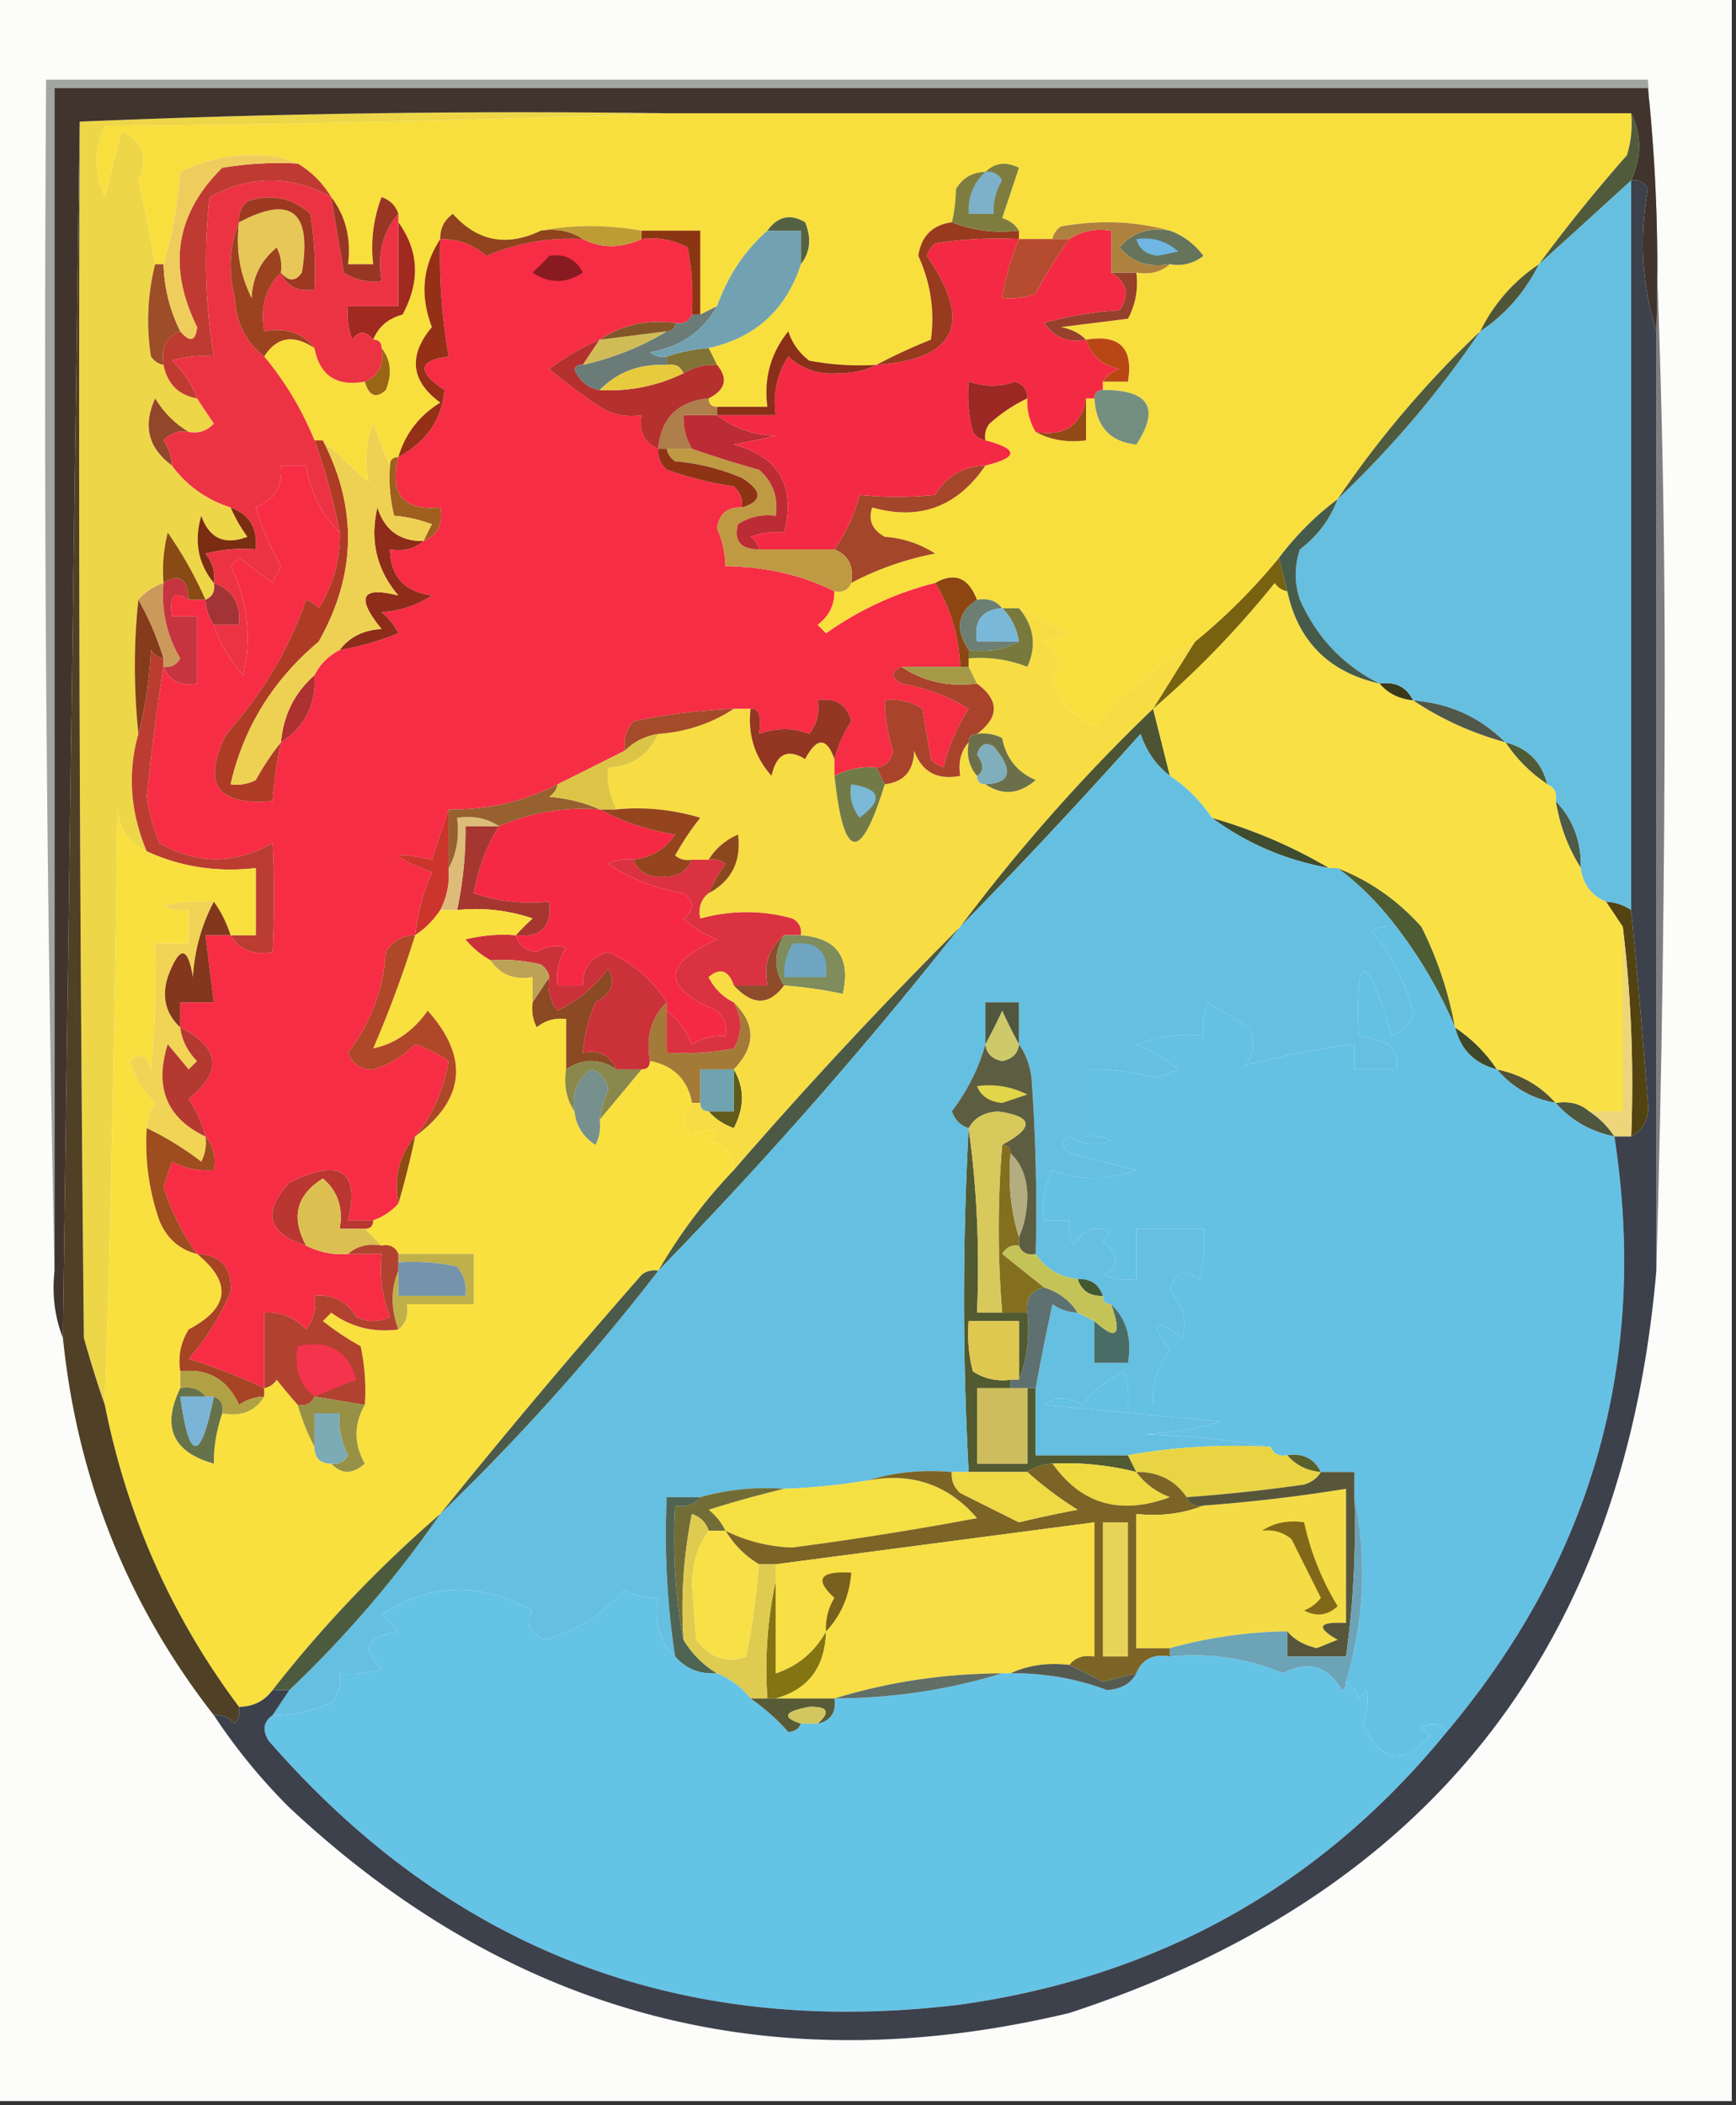 <svg xmlns="http://www.w3.org/2000/svg" width="207" height="251" style="shape-rendering:geometricPrecision;text-rendering:geometricPrecision;image-rendering:optimizeQuality;fill-rule:evenodd;clip-rule:evenodd"><rect width="100%" height="100%" fill="#333333" stroke="none"/><path style="opacity:1" fill="#fcfdfa" d="M-.5-.5h207v251H-.5V-.5z"/><path style="opacity:1" fill="#4e573e" d="M185.5 131.5c1.599-.268 2.932.066 4 1a10.165 10.165 0 0 1 3 3c-2.831-.579-5.164-1.912-7-4z"/><path style="opacity:1" fill="#605b1b" d="M87.5 127.5c1.297 2.193 1.297 4.527 0 7-1.239-.442-2.239-1.109-3-2h3v-5z"/><path style="opacity:1" fill="#525236" d="M178.5 127.5c2.831.579 5.164 1.912 7 4-2.826-.498-5.16-1.831-7-4z"/><path style="opacity:1" fill="#6ea3af" d="M87.5 127.5v5h-3c-.667 0-1-.333-1-1v-4h4z"/><path style="opacity:1" fill="#8b4924" d="M73.5 127.5c-2-1.333-4-1.333-6 0v-6c-1.322-.17-2.489.163-3.5 1a4.932 4.932 0 0 1-.5-3l2-3c-.262 1.478.071 2.811 1 4a16.626 16.626 0 0 0 6-5c.976 1.623.476 2.957-1.5 4a20.093 20.093 0 0 0-1.5 6c1.983-.343 3.317.324 4 2z"/><path style="opacity:1" fill="#3f492a" d="M173.5 122.5c2 1.333 3.667 3 5 5-2.667-.667-4.333-2.333-5-5z"/><path style="opacity:1" fill="#534311" d="M191.5 107.5a5.727 5.727 0 0 1 3 1c.736 7.607 1.402 15.274 2 23 .16 1.855-.507 3.188-2 4 .326-8.517-.007-16.85-1-25l-2-3z"/><path style="opacity:1" fill="#a47a38" d="M79.5 119.5v6a32.462 32.462 0 0 0 8-.5c1.036-1.776 1.036-3.609 0-5.5 2.648 2.598 2.648 5.264 0 8h-4v4h-1c-.499-2.764-2.165-4.431-5-5-.51-2.888.156-5.221 2-7z"/><path style="opacity:1" fill="#8f4c2a" d="M93.5 111.5c-1.242 2.111-1.242 4.111 0 6-1.795 2.416-3.795 2.416-6 0h4c-.475-2.582.192-4.582 2-6z"/><path style="opacity:1" fill="#cb3139" d="M61.5 111.5c.366 1.195 1.199 1.861 2.5 2 1.162-.687 2.328-.853 3.5-.5-.88 1.356-1.213 2.856-1 4.5h3c-.05-2.09.95-3.423 3-4 3.013 1.356 5.347 3.356 7 6-1.844 1.779-2.51 4.112-2 7 0 .667-.333 1-1 1h-3c-.683-1.676-2.017-2.343-4-2a20.093 20.093 0 0 1 1.5-6c1.976-1.043 2.476-2.377 1.5-4a16.626 16.626 0 0 1-6 5c-.929-1.189-1.262-2.522-1-4-.11-.617-.444-1.117-1-1.5a18.452 18.452 0 0 0-6-.5 10.526 10.526 0 0 1-3-2.5 18.452 18.452 0 0 1 6-.5z"/><path style="opacity:1" fill="#bca156" d="M58.5 114.5a18.452 18.452 0 0 1 6 .5c.556.383.89.883 1 1.5l-2 3v-3c-2.198.38-3.865-.287-5-2z"/><path style="opacity:1" fill="#807d7f" d="M196.5 10.5v-1c1.333 23.324 2 46.99 2 71 0 23.836-.333 47.502-1 71v-112c.327-9.848-.006-19.514-1-29z"/><path style="opacity:1" fill="#edd679" d="M193.5 110.5c.993 8.15 1.326 16.483 1 25h-2a10.165 10.165 0 0 0-3-3h4v-22z"/><path style="opacity:1" fill="#a2a6a2" d="M196.5 9.5v1H6.5v141a5041.597 5041.597 0 0 1-1-142h191z"/><path style="opacity:1" fill="#4d5c33" d="M159.5 103.5c3.85 1.504 7.183 3.837 10 7a44.182 44.182 0 0 1 4 12 54.657 54.657 0 0 0-7-12c-2.082-2.749-4.416-5.083-7-7z"/><path style="opacity:1" fill="#db3241" d="M75.5 102.5c.634 1.447 1.8 2.113 3.5 2 1.7.113 2.866-.553 3.5-2h2a2.429 2.429 0 0 1 2 .5 18.489 18.489 0 0 0-2 3.5c-.904.709-1.237 1.709-1 3 3.7-1.011 7.366-1.011 11 0 .797.457 1.13 1.124 1 2h-2c-1.808 1.418-2.475 3.418-2 6h-4c-.64-1.832-1.64-2.165-3-1 .688 1.355 1.688 2.355 3 3 1.036 1.891 1.036 3.724 0 5.5a32.462 32.462 0 0 1-8 .5v-5c1.35.983 2.35 2.316 3 4a6.845 6.845 0 0 1 4-1c.219-1.175-.114-2.175-1-3-6.579-2.71-6.579-5.543 0-8.5a12.409 12.409 0 0 1-4-2.5c1.333-1 1.333-2 0-3-3.285-.54-6.285-1.706-9-3.5a4.934 4.934 0 0 1 3-.5z"/><path style="opacity:1" fill="#7f8c5b" d="M93.5 111.5h2c4.3.315 5.967 2.649 5 7a51.56 51.56 0 0 0-7-1c-1.242-1.889-1.242-3.889 0-6z"/><path style="opacity:1" fill="#71a6c3" d="M94.5 112.5c3-.333 4.333 1 4 4h-5c-.067-1.459.266-2.792 1-4z"/><path style="opacity:1" fill="#f52944" d="M71.5 96.5c2.715 1.458 5.715 2.458 9 3-1.189 1.762-2.855 2.762-5 3a4.934 4.934 0 0 0-3 .5c2.715 1.794 5.715 2.96 9 3.5 1.333 1 1.333 2 0 3a12.409 12.409 0 0 0 4 2.5c-6.579 2.957-6.579 5.79 0 8.5.886.825 1.219 1.825 1 3a6.845 6.845 0 0 0-4 1c-.65-1.684-1.65-3.017-3-4v-1c-1.653-2.644-3.987-4.644-7-6-2.05.577-3.05 1.91-3 4h-3c-.213-1.644.12-3.144 1-4.5-1.172-.353-2.338-.187-3.5.5-1.301-.139-2.134-.805-2.5-2 3 .333 4.333-1 4-4a21.128 21.128 0 0 1-9-1c.507-2.922 1.507-5.589 3-8 3.795-1.643 7.795-2.31 12-2z"/><path style="opacity:1" fill="#f7dd43" d="m121.5 72.5 6 3c-1.103.498-2.103.83-3 1 1.867 1.297 2.2 2.797 1 4.5.787 2.62 2.454 4.454 5 5.5 3.683-3.989 7.683-7.322 12-10l-5 8a211.924 211.924 0 0 0-23 26 552.51 552.51 0 0 0-27 29c-.074-1.911-1.074-3.078-3-3.5l1-1c-1.049-.492-2.049-.326-3 .5-1.126-1.308-1.126-2.642 0-4h1c0 .667.333 1 1 1 .761.891 1.761 1.558 3 2 1.297-2.473 1.297-4.807 0-7 2.648-2.736 2.648-5.402 0-8-1.312-.645-2.312-1.645-3-3 1.36-1.165 2.36-.832 3 1 2.205 2.416 4.205 2.416 6 0a51.56 51.56 0 0 1 7 1c.967-4.351-.7-6.685-5-7 .13-.876-.203-1.543-1-2-3.634-1.011-7.3-1.011-11 0-.237-1.291.096-2.291 1-3 2.743-1.485 3.91-3.818 3.5-7-1.519.663-2.685 1.663-3.5 3h-2a2.429 2.429 0 0 1-2-.5 32.367 32.367 0 0 1 3-4.5 25.87 25.87 0 0 0-10-1c-.8-1.542-1.134-3.209-1-5 2.792-.123 4.792-1.456 6-4 3.354-.248 6.354-1.248 9-3h2c-.356 3.064.477 5.73 2.5 8 .576-2.624 1.91-3.29 4-2 1.393-2.625 2.56-2.625 3.5 0v2c1.091 10.14 3.091 10.473 6 1 2.276-.257 3.443-1.59 3.5-4 .928 2.535 2.762 3.535 5.5 3-.268-1.599.066-2.932 1-4-.268 1.599.066 2.932 1 4 0 .667.333 1 1 1 2.017 1.374 4.017 1.207 6-.5-2.208-.936-3.542-2.602-4-5a4.932 4.932 0 0 0-3-.5c2.667-2 2.667-4 0-6l-1-2v-1a15.42 15.42 0 0 1 7 1c1.132-2.49.799-4.824-1-7z"/><path style="opacity:1" fill="#f72d46" d="M52.5 28.5c2.1-.023 3.933.644 5.5 2a25.678 25.678 0 0 1 11.5-2c2.188 1.123 4.521 1.123 7 0 1.967-.24 3.8.094 5.5 1 .497 2.646.664 5.313.5 8-.342.838-1.008 1.172-2 1-3.377-.432-6.377.234-9 2a27.548 27.548 0 0 0-6 3.5 71.72 71.72 0 0 0 6 4.5c1.545.952 3.212 1.285 5 1-.343 1.983.323 3.317 2 4-.086.996.248 1.83 1 2.5a43.365 43.365 0 0 0 8 2c.752.67 1.086 1.504 1 2.5-1.752-.082-2.752.75-3 2.5.648 1.44.98 2.94 1 4.5 4.797.06 9.13 1.06 13 3 .02 1.643-.647 2.976-2 4l1 1a38.462 38.462 0 0 1 13-6c1.81 2.872 2.81 6.205 3 10h-7c-1.273.577-1.273 1.243 0 2 2.891.506 5.558 1.506 8 3a23.415 23.415 0 0 0-3 7 3.646 3.646 0 0 1-1.5-1l-1-6c-1.356-.88-2.856-1.213-4.5-1a19.051 19.051 0 0 0 1 6c-.247 1.213-.914 1.88-2 2-1.792-.134-3.458.2-5 1v-2a15.41 15.41 0 0 1 2-4.5c-.532-2.02-1.865-2.853-4-2.5.262 1.478-.071 2.811-1 4-1.916-.748-3.916-.748-6 0 .34-2.048.007-3.048-1-3h-2a74.08 74.08 0 0 0-12 1.5c-.837 1.011-1.17 2.178-1 3.5a947.982 947.982 0 0 1-8 4c-4.017 2.086-8.35 3.086-13 3a168.792 168.792 0 0 0-2 6c-5.222-1.084-5.222-.584 0 1.5a24.96 24.96 0 0 0-2 7.5c-1.517.011-2.684.677-3.5 2-.272 4.446-1.772 8.446-4.5 12 .5 1.381 1.5 2.047 3 2a11.621 11.621 0 0 0 5-3 15.685 15.685 0 0 1 4 2c-.59 3.411-1.923 6.411-4 9-1.869 2.135-2.536 4.802-2 8-.79.901-1.79 1.568-3 2h-3c1.42-5.985-.914-7.485-7-4.5-3.258 3.569-2.59 6.069 2 7.5 1.542.801 3.209 1.134 5 1h4c-.268 2.619.065 5.119 1 7.5-1.333.667-2.667.667-4 0-1.153-1.883-2.82-2.716-5-2.5.262 1.478-.071 2.811-1 4-1.35-1.45-3.017-2.117-5-2v9a73.86 73.86 0 0 0-9-3.5c2.122-2.44 3.789-5.107 5-8 .142-2.912-1.191-4.412-4-4.5a27.24 27.24 0 0 1-4-8l1-3a9.107 9.107 0 0 0 5 1c.268-1.599-.066-2.932-1-4a15.407 15.407 0 0 0-2-4.5c4.093-3.251 3.76-6.084-1-8.5v-3h4l-1-8h3c1.052 1.756 2.719 2.423 5 2 .226-4.464.226-8.797 0-13-4.514 2.595-9.014 2.595-13.5 0a25.72 25.72 0 0 1-1.5-5.5 284.902 284.902 0 0 1 2-15.5c.683 1.677 2.017 2.343 4 2v-8h-3c-.37-2.493.297-3.16 2-2h2a5.728 5.728 0 0 0 1 3c.595 2.016 1.761 4.016 3.5 6 1.023-4.598.523-8.932-1.5-13l1-1 4 3 1-2a32.386 32.386 0 0 1-3-7c2.256-.92 3.256-2.588 3-5h3c.474 3.129 1.808 5.795 4 8 .084 3.249-.75 6.249-2.5 9a3.646 3.646 0 0 0-1.5-1c-2.053 5.911-5.22 11.244-9.5 16-2.987 5.935-1.154 8.602 5.5 8a51.639 51.639 0 0 1 1-7c2.872-1.837 4.206-4.503 4-8a6.541 6.541 0 0 1 3-3 34.087 34.087 0 0 0 7-2 7.253 7.253 0 0 0-2-2.5c2.215-.17 4.215-.837 6-2-3.272-.436-4.939-2.27-5-5.5 1.599.268 2.932-.066 4-1 1.676-.683 2.343-2.017 2-4-4.408.438-6.075-1.562-5-6 3.347-1.811 5.18-4.478 5.5-8-3.324-2.193-3.157-3.526.5-4a68.24 68.24 0 0 1-1-14z"/><path style="opacity:1" fill="#eed649" d="M79.5 13.5a2229.685 2229.685 0 0 1-67 1.5c-1.283 2.795-1.283 5.628 0 8.5l2-8c2.59 1.504 3.256 3.504 2 6 .76 3.32 1.426 6.654 2 10a27.36 27.36 0 0 0-.5 11c.383.556.883.89 1.5 1 .457 2.273 1.79 3.606 4 4a186.2 186.2 0 0 0 2 3c-.825.886-1.825 1.219-3 1-1.618-.951-2.951-2.284-4-4-1.485 3.252-.818 5.919 2 8 1.758 2.387 4.091 4.054 7 5a18.492 18.492 0 0 0 2 3.5c-2.718 1.033-4.55.2-5.5-2.5-.885 3.038-.385 5.705 1.5 8 .172.992-.162 1.658-1 2a47.355 47.355 0 0 0-4.5-8 18.436 18.436 0 0 0-.5 6c-1.21.432-2.21 1.099-3 2-.56 5.149-.56 10.482 0 16-1.305 4.638-.972 9.304 1 14-2.11-.953-3.277-2.62-3.5-5a3435.227 3435.227 0 0 1-1.5 71 127.893 127.893 0 0 1-2.5-8c-.5-48.332-.667-96.666-.5-145 23.258-.99 46.592-1.323 70-1z"/><path style="opacity:1" fill="#a63730" d="M59.5 98.5c-1.493 2.411-2.493 5.078-3 8a21.128 21.128 0 0 0 9 1c.333 3-1 4.333-4 4a31.12 31.12 0 0 1 2-2 21.128 21.128 0 0 0-9-1 44.83 44.83 0 0 0 1-10h4z"/><path style="opacity:1" fill="#cc352b" d="M53.5 96.5v7c.134 1.792-.2 3.458-1 5a10.162 10.162 0 0 1-3 3 24.96 24.96 0 0 1 2-7.5c-5.222-2.084-5.222-2.584 0-1.5.669-2.131 1.335-4.13 2-6z"/><path style="opacity:1" fill="#8c481d" d="M84.5 106.5a18.489 18.489 0 0 1 2-3.5 2.429 2.429 0 0 0-2-.5c.815-1.337 1.981-2.337 3.5-3 .41 3.182-.757 5.515-3.5 7z"/><path style="opacity:1" fill="#dcbc78" d="M59.5 98.5h-4a44.83 44.83 0 0 1-1 10h-2c.8-1.542 1.134-3.208 1-5 .961-1.765 1.295-3.765 1-6 1.915-.284 3.581.049 5 1z"/><path style="opacity:1" fill="#404c2f" d="M144.5 97.5c4.99 1.435 9.656 3.435 14 6-5.22-.949-9.886-2.949-14-6z"/><path style="opacity:1" fill="#4c5434" d="m137.5 84.5 2 8c-1.636-1.249-2.803-2.916-3.5-5a711.186 711.186 0 0 1-21.5 23 211.924 211.924 0 0 1 23-26z"/><path style="opacity:1" fill="#94451e" d="M71.5 96.5h2a25.87 25.87 0 0 1 10 1 32.367 32.367 0 0 0-3 4.5 2.429 2.429 0 0 0 2 .5c-.634 1.447-1.8 2.113-3.5 2-1.7.113-2.866-.553-3.5-2 2.145-.238 3.811-1.238 5-3-3.285-.542-6.285-1.542-9-3z"/><path style="opacity:1" fill="#727b47" d="m104.5 91.5 1 2c-2.909 9.473-4.909 9.14-6-1 1.542-.8 3.208-1.134 5-1z"/><path style="opacity:1" fill="#4c5a46" d="M185.5 95.5c2.085 2.184 3.085 4.851 3 8-1.52-2.39-2.52-5.057-3-8z"/><path style="opacity:1" fill="#96602f" d="M66.5 93.5c-.11.617-.444 1.117-1 1.5 2.208.19 4.208.69 6 1.5-4.205-.31-8.205.357-12 2-1.419-.951-3.085-1.284-5-1 .295 2.235-.039 4.235-1 6v-7c4.65.086 8.983-.914 13-3z"/><path style="opacity:1" fill="#7bb9d7" d="M101.5 93.5c3.529.53 3.862 1.863 1 4-.929-1.189-1.262-2.522-1-4z"/><path style="opacity:1" fill="#dcc446" d="M78.5 87.5c-1.208 2.544-3.208 3.877-6 4-.134 1.791.2 3.458 1 5h-2c-1.792-.81-3.792-1.31-6-1.5.556-.383.89-.883 1-1.5a947.982 947.982 0 0 0 8-4c1.105-1.1 2.438-1.767 4-2z"/><path style="opacity:1" fill="#80aebd" d="M117.5 93.5c-.667 0-1-.333-1-1 .835-.536.835-1.37 0-2.5.35-1.257 1.017-1.59 2-1 2.391 2.874 2.058 4.374-1 4.5z"/><path style="opacity:1" fill="#505b36" d="M179.5 88.5c2.667.667 4.333 2.333 5 5-2-1.333-3.667-3-5-5z"/><path style="opacity:1" fill="#aa432b" d="M107.5 79.5c2.623 1.766 5.623 2.432 9 2 2.667 2 2.667 4 0 6-.667 0-1 .333-1 1-.934 1.068-1.268 2.401-1 4-2.738.535-4.572-.465-5.5-3-.057 2.41-1.224 3.743-3.5 4l-1-2c1.086-.12 1.753-.787 2-2a19.051 19.051 0 0 1-1-6c1.644-.213 3.144.12 4.5 1l1 6c.414.457.914.79 1.5 1a23.415 23.415 0 0 1 3-7c-2.442-1.494-5.109-2.494-8-3-1.273-.757-1.273-1.423 0-2z"/><path style="opacity:1" fill="#f9e045" d="M153.5 70.5c1.297 5.964 4.964 9.63 11 11 1.014 1.174 2.347 1.84 4 2 3.336 2.23 7.003 3.897 11 5 1.333 2 3 3.667 5 5 .838.342 1.172 1.008 1 2 .48 2.943 1.48 5.61 3 8 .238 1.904 1.238 3.238 3 4l2 3v22h-4c-1.068-.934-2.401-1.268-4-1-1.836-2.088-4.169-3.421-7-4-1.333-2-3-3.667-5-5a44.182 44.182 0 0 0-4-12c-2.817-3.163-6.15-5.496-10-7h-1c-4.344-2.565-9.01-4.565-14-6-1.333-2-3-3.667-5-5l-2-8a113.796 113.796 0 0 0 14.5-15c.383.556.883.89 1.5 1z"/><path style="opacity:1" fill="#6c704a" d="M116.5 87.5a4.932 4.932 0 0 1 3 .5c.458 2.398 1.792 4.064 4 5-1.983 1.707-3.983 1.874-6 .5 3.058-.126 3.391-1.626 1-4.5-.983-.59-1.65-.257-2 1 .835 1.13.835 1.964 0 2.5-.934-1.068-1.268-2.401-1-4 0-.667.333-1 1-1z"/><path style="opacity:1" fill="#933622" d="M99.5 90.5c-.94-2.625-2.107-2.625-3.5 0-2.09-1.29-3.424-.624-4 2-2.023-2.27-2.856-4.936-2.5-8 1.007-.048 1.34.952 1 3 2.084-.748 4.084-.748 6 0 .929-1.189 1.262-2.522 1-4 2.135-.353 3.468.48 4 2.5a15.41 15.41 0 0 0-2 4.5z"/><path style="opacity:1" fill="#a54b29" d="M87.5 84.5c-2.646 1.752-5.646 2.752-9 3-1.562.233-2.895.9-4 2-.17-1.322.163-2.489 1-3.5a74.08 74.08 0 0 1 12-1.5z"/><path style="opacity:1" fill="#ac312f" d="M37.5 80.5c.206 3.497-1.128 6.163-4 8 .294-3.254 1.627-5.92 4-8z"/><path style="opacity:1" fill="#51574b" d="M168.5 83.5c4.336.337 8.003 2.004 11 5-3.997-1.103-7.664-2.77-11-5z"/><path style="opacity:1" fill="#3c391b" d="M164.5 81.5c1.88-.27 3.213.396 4 2-1.653-.16-2.986-.826-4-2z"/><path style="opacity:1" fill="#786210" d="m152.5 66.5 1 4c-.617-.11-1.117-.444-1.5-1a113.796 113.796 0 0 1-14.5 15l5-8a70.877 70.877 0 0 0 10-10z"/><path style="opacity:1" fill="#ae3c25" d="M37.5 52.5h1c4.16 8.078 3.994 16.079-.5 24-5.46 4.591-8.96 10.258-10.5 17a4.932 4.932 0 0 0 3-.5c.9-1.652 1.9-3.152 3-4.5a51.639 51.639 0 0 0-1 7c-6.654.602-8.487-2.065-5.5-8 4.28-4.756 7.447-10.089 9.5-16 .586.21 1.086.543 1.5 1 1.75-2.751 2.584-5.751 2.5-9a71.482 71.482 0 0 0-3-11z"/><path style="opacity:1" fill="#bb3d31" d="M19.5 78.5v1a284.902 284.902 0 0 0-2 15.5 25.72 25.72 0 0 0 1.5 5.5c4.486 2.595 8.986 2.595 13.5 0 .226 4.203.226 8.536 0 13-2.281.423-3.948-.244-5-2h3v-8c-4.64.525-8.973-.142-13-2-1.972-4.696-2.305-9.362-1-14 .821-3.141 1.321-6.475 1.5-10 .383.556.883.89 1.5 1z"/><path style="opacity:1" fill="#a59947" d="M107.5 79.5h8l1 2c-3.377.432-6.377-.234-9-2z"/><path style="opacity:1" fill="#853c1b" d="M16.5 71.5c1.236 2.149 2.236 4.482 3 7-.617-.11-1.117-.444-1.5-1-.179 3.525-.679 6.859-1.5 10-.56-5.518-.56-10.851 0-16z"/><path style="opacity:1" fill="#6d7f73" d="M116.5 71.5c1.291-.237 2.291.096 3 1-2.412.194-3.412 1.527-3 4h5c-1.765.961-3.765 1.295-6 1-1.679-2.512-1.345-4.512 1-6z"/><path style="opacity:1" fill="#66bfdf" d="M194.5 21.5v87a5.727 5.727 0 0 0-3-1c-1.762-.762-2.762-2.096-3-4 .085-3.149-.915-5.816-3-8 .172-.992-.162-1.658-1-2-.667-2.667-2.333-4.333-5-5-2.997-2.996-6.664-4.663-11-5-.787-1.604-2.12-2.27-4-2-4.311-2.147-7.478-5.48-9.5-10-.667-2-.667-4 0-6 2.102-1.595 3.602-3.595 4.5-6a121.154 121.154 0 0 0 17-20c3.02-2.023 5.354-4.69 7-8a3593.73 3593.73 0 0 0 11-10z"/><path style="opacity:1" fill="#cb995a" d="M19.5 69.5c-.297 3.224.37 6.224 2 9-.457.797-1.124 1.13-2 1v-1c-.764-2.518-1.764-4.851-3-7 .79-.901 1.79-1.568 3-2z"/><path style="opacity:1" fill="#79b8d8" d="M119.5 72.5c1.1 1.105 1.767 2.438 2 4h-5c-.412-2.473.588-3.806 3-4z"/><path style="opacity:1" fill="#c6343f" d="M22.5 71.5c-1.703-1.16-2.37-.493-2 2h3v8c-1.983.343-3.317-.323-4-2 .876.13 1.543-.203 2-1-1.63-2.776-2.297-5.776-2-9 1.868-1.174 2.868-.507 3 2z"/><path style="opacity:1" fill="#78793d" d="M119.5 72.5h2c1.799 2.176 2.132 4.51 1 7a15.42 15.42 0 0 0-7-1v-1c2.235.295 4.235-.039 6-1-.233-1.562-.9-2.895-2-4z"/><path style="opacity:1" fill="#8d4512" d="M111.5 69.5c2.324-1.333 3.991-.666 5 2-2.345 1.488-2.679 3.488-1 6v2h-1c-.19-3.795-1.19-7.128-3-10z"/><path style="opacity:1" fill="#a23436" d="M25.5 69.5c2.24.8 3.24 2.466 3 5h-3a5.728 5.728 0 0 1-1-3c.838-.342 1.172-1.008 1-2z"/><path style="opacity:1" fill="#475b4a" d="M159.5 59.5c-.898 2.405-2.398 4.405-4.5 6-.667 2-.667 4 0 6 2.022 4.52 5.189 7.853 9.5 10-6.036-1.37-9.703-5.036-11-11l-1-4a34.81 34.81 0 0 1 7-7z"/><path style="opacity:1" fill="#f9df3d" d="M79.5 13.5h115a12.93 12.93 0 0 1-.5 5 190.326 190.326 0 0 0-10.5 13c-3.05 2.05-5.383 4.716-7 8a121.154 121.154 0 0 0-17 20 34.81 34.81 0 0 0-7 7 70.877 70.877 0 0 1-10 10c-4.317 2.678-8.317 6.011-12 10-2.546-1.046-4.213-2.88-5-5.5 1.2-1.703.867-3.203-1-4.5.897-.17 1.897-.502 3-1l-6-3h-2c-.709-.904-1.709-1.237-3-1-1.009-2.666-2.676-3.333-5-2a38.462 38.462 0 0 0-13 6l-1-1c1.353-1.024 2.02-2.357 2-4 .992.172 1.658-.162 2-1a35.628 35.628 0 0 1 10-3.5c-1.785-1.163-3.785-1.83-6-2-1.507-.837-2.007-2.004-1.5-3.5 5.652 1.596 10.152-.07 13.5-5 3.958-.962 3.958-1.962 0-3a2.429 2.429 0 0 1 .5-2c1.4-1.248 2.9-2.248 4.5-3-.067 1.459.266 2.792 1 4 1.765.961 3.765 1.295 6 1v-5h1c.198 3.36 1.865 5.192 5 5.5 2.849-4.36 1.516-6.527-4-6.5v-1h3c.667-4-1-5.667-5-5-.763-.768-1.763-1.268-3-1.5l8-1c.906-1.7 1.239-3.533 1-5.5 1.599.268 2.932-.066 4-1 1.478.262 2.811-.071 4-1-1.088-1.434-2.422-2.434-4-3-4.146-1.147-8.48-1.314-13-.5-.556.383-.889.883-1 1.5h-4v-1c-.418-.722-1.084-1.222-2-1.5l2-6c-1.566-.765-2.899-.598-4 .5-1.517.01-2.684.677-3.5 2-.062 1.615-.229 2.948-.5 4-2.318.318-3.652 1.652-4 4 1.469 3.222 1.969 6.556 1.5 10a68.621 68.621 0 0 0-6.5 3 32.438 32.438 0 0 1-8-.5 6.975 6.975 0 0 1-2.5-3.5c-2.105 2.607-2.938 5.607-2.5 9h-6c-.667 0-1-.333-1-1 2.02-1.038 2.353-2.372 1-4l-1-2c5.571-1.238 9.238-4.571 11-10 1.113-1.446 1.28-3.113.5-5-1.75-1.053-3.25-.72-4.5 1-2.717 2.409-4.717 5.409-6 9l-2 1v-10h-7c-4.18-.726-8.18-.726-12 0-4.074 1.951-7.574 1.285-10.5-2-1.039.744-1.539 1.744-1.5 3-2.114 3.224-2.448 6.724-1 10.5-2.851 3.42-2.518 6.42 1 9-2.521 1.558-4.188 3.724-5 6.5-.667 0-1 .333-1 1a111.25 111.25 0 0 1-2-5c-.89 2.326-1.057 4.66-.5 7a191.072 191.072 0 0 1-5.5-5h-1a37.795 37.795 0 0 0-6-10c1.488-2.345 3.488-2.679 6-1 .622 3.276 2.622 4.609 6 4 .508 1.733 1.341 2.066 2.5 1 .78-1.887.613-3.554-.5-5 0-.667-.333-1-1-1 .605-1.526 1.771-2.526 3.5-3 2.127-3.925 1.96-7.591-.5-11v-1c-.311-.978-.978-1.645-2-2a16.869 16.869 0 0 0-1 8h-3c.39-3.053-.277-5.72-2-8-1.027-1.694-2.36-3.027-4-4-1.464-.66-3.13-.993-5-1-3.24-.052-6.24.615-9 2-.308 3.86-.975 7.526-2 11h-1c-.574-3.346-1.24-6.68-2-10 1.256-2.496.59-4.496-2-6l-2 8c-1.283-2.872-1.283-5.705 0-8.5 22.504-.168 44.837-.668 67-1.5z"/><path style="opacity:1" fill="#7a2d11" d="M27.5 60.5c2.24.8 3.24 2.466 3 5a18.436 18.436 0 0 0-6 .5c.837 1.011 1.17 2.178 1 3.5-1.885-2.295-2.385-4.962-1.5-8 .95 2.7 2.782 3.533 5.5 2.5a18.492 18.492 0 0 1-2-3.5z"/><path style="opacity:1" fill="#8e2c1a" d="M50.5 64.5c-1.068.934-2.401 1.268-4 1 .061 3.23 1.728 5.064 5 5.5-1.785 1.163-3.785 1.83-6 2a7.253 7.253 0 0 1 2 2.5 34.087 34.087 0 0 1-7 2c1.18-1.567 2.847-2.4 5-2.5-3.103-3.804-2.436-5.137 2-4-2.594-3.05-3.427-6.55-2.5-10.5.875 2.715 2.708 4.048 5.5 4z"/><path style="opacity:1" fill="#894a14" d="M24.5 71.5h-2c-.132-2.507-1.132-3.174-3-2a18.436 18.436 0 0 1 .5-6 47.355 47.355 0 0 1 4.5 8z"/><path style="opacity:1" fill="#a3462a" d="M117.5 55.5c-3.348 4.93-7.848 6.596-13.5 5-.507 1.496-.007 2.663 1.5 3.5 2.215.17 4.215.837 6 2a35.628 35.628 0 0 0-10 3.5c.343-1.983-.324-3.317-2-4a20.3 20.3 0 0 0 3-6.5c2.96.32 5.96.32 9 0 1.416-2.264 3.416-3.431 6-3.5z"/><path style="opacity:1" fill="#bf9a43" d="M79.5 53.5h3c2.523.884 5.19 1.718 8 2.5 1.655 1.444 2.322 3.278 2 5.5-1.644-.214-3.144.12-4.5 1-.52 1.99.314 2.99 2.5 3h9c1.676.683 2.343 2.017 2 4-.342.838-1.008 1.172-2 1-3.87-1.94-8.203-2.94-13-3-.02-1.56-.352-3.06-1-4.5.248-1.75 1.248-2.582 3-2.5 2.427-.779 2.427-1.946 0-3.5a25.792 25.792 0 0 0-8-2c-.556-.383-.89-.883-1-1.5z"/><path style="opacity:1" fill="#9f5f1e" d="M47.5 54.5c-1.075 4.438.592 6.438 5 6 .343 1.983-.324 3.317-2 4 .304-.65.637-1.316 1-2-1.578-.572-3.078-.906-4.5-1a18.436 18.436 0 0 1-.5-6c0-.667.333-1 1-1z"/><path style="opacity:1" fill="#8f3315" d="M78.5 53.5h1c.11.617.444 1.117 1 1.5 2.789.241 5.456.908 8 2 2.427 1.554 2.427 2.721 0 3.5.086-.996-.248-1.83-1-2.5a43.365 43.365 0 0 1-8-2c-.752-.67-1.086-1.504-1-2.5z"/><path style="opacity:1" fill="#eed152" d="M46.5 55.5a18.436 18.436 0 0 0 .5 6c1.422.094 2.922.428 4.5 1-.363.684-.696 1.35-1 2-2.792.048-4.625-1.285-5.5-4-.927 3.95-.094 7.45 2.5 10.5-4.436-1.137-5.103.196-2 4-2.153.1-3.82.933-5 2.5a6.541 6.541 0 0 0-3 3c-2.373 2.08-3.706 4.746-4 8a29.105 29.105 0 0 0-3 4.5 4.932 4.932 0 0 1-3 .5c1.54-6.742 5.04-12.409 10.5-17 4.494-7.921 4.66-15.922.5-24a191.072 191.072 0 0 0 5.5 5c-.557-2.34-.39-4.674.5-7a111.25 111.25 0 0 0 2 5z"/><path style="opacity:1" fill="#748f80" d="M131.5 46.5c5.516-.027 6.849 2.14 4 6.5-3.135-.308-4.802-2.14-5-5.5 0-.667.333-1 1-1z"/><path style="opacity:1" fill="#924b17" d="M129.5 47.5v5c-2.235.295-4.235-.039-6-1 3.411.567 5.411-.766 6-4z"/><path style="opacity:1" fill="#bc2c34" d="M85.5 49.5c1.976 1.51 4.31 2.344 7 2.5l-5 1c5.398 1.446 7.398 4.946 6 10.5a8.434 8.434 0 0 0-4 .5c.556.383.89.883 1 1.5-2.186-.01-3.02-1.01-2.5-3 1.356-.88 2.856-1.214 4.5-1 .322-2.222-.345-4.056-2-5.5a127.893 127.893 0 0 1-8-2.5c-.734-1.208-1.067-2.541-1-4h4z"/><path style="opacity:1" fill="#4f5a3f" d="M176.5 39.5a121.154 121.154 0 0 1-17 20 121.154 121.154 0 0 1 17-20z"/><path style="opacity:1" fill="#ae7e4b" d="M84.5 47.5c0 .667.333 1 1 1v1h-4c-.067 1.459.266 2.792 1 4h-4c.295-3.629 2.295-5.629 6-6z"/><path style="opacity:1" fill="#92462a" d="M22.5 51.5c-1.175-.219-2.175.114-3 1 .627.917.96 1.917 1 3-2.818-2.081-3.485-4.748-2-8 1.049 1.716 2.382 3.049 4 4z"/><path style="opacity:1" fill="#f42a44" d="M132.5 32.5c1.91 1.184 2.243 2.684 1 4.5a42.717 42.717 0 0 0-9 1.5c1.168 1.717 2.835 2.384 5 2 .616 1.917 1.95 3.084 4 3.5-.916.278-1.582.778-2 1.5v1c-.667 0-1 .333-1 1h-1c-.589 3.234-2.589 4.567-6 4-.734-1.208-1.067-2.541-1-4 .03-.997-.47-1.664-1.5-2-1.69.65-3.523.65-5.5 0a18.452 18.452 0 0 0 .5 6c.383.556.883.89 1.5 1 3.958 1.038 3.958 2.038 0 3-2.584.069-4.584 1.236-6 3.5-3.04.32-6.04.32-9 0a20.3 20.3 0 0 1-3 6.5h-9c-.11-.617-.444-1.117-1-1.5a8.434 8.434 0 0 1 4-.5c1.398-5.554-.602-9.054-6-10.5l5-1c-2.69-.156-5.024-.99-7-2.5h7c-.352-2.573.148-4.906 1.5-7 1.648 1.528 3.648 2.195 6 2 1.707-.008 3.207-.342 4.5-1 9.55-.671 11.55-5.004 6-13a3.647 3.647 0 0 1 1-1.5 50.442 50.442 0 0 1 10-.5 29.752 29.752 0 0 0-2 7 8.435 8.435 0 0 0 4-.5 53.065 53.065 0 0 1 4-6.5c1.419-.951 3.085-1.285 5-1v5z"/><path style="opacity:1" fill="#b5312e" d="m71.5 40.5-2 3c-.438-.065-.772.101-1 .5.578 1.417 1.578 2.25 3 2.5 3.532.19 6.865-.477 10-2 1.208-.734 2.541-1.067 4-1 1.353 1.628 1.02 2.962-1 4-3.705.371-5.705 2.371-6 6-1.677-.683-2.343-2.017-2-4-1.788.285-3.455-.048-5-1a71.72 71.72 0 0 1-6-4.5 27.548 27.548 0 0 1 6-3.5z"/><path style="opacity:1" fill="#9b2822" d="M122.5 47.5c-1.6.752-3.1 1.752-4.5 3a2.429 2.429 0 0 0-.5 2c-.617-.11-1.117-.444-1.5-1a18.452 18.452 0 0 1-.5-6c1.977.65 3.81.65 5.5 0 1.03.336 1.53 1.003 1.5 2z"/><path style="opacity:1" fill="#8a2f18" d="M104.5 43.5c-1.293.658-2.793.992-4.5 1-2.352.195-4.352-.472-6-2-1.352 2.094-1.852 4.427-1.5 7h-7v-1h6c-.438-3.393.395-6.393 2.5-9a6.975 6.975 0 0 0 2.5 3.5c2.646.497 5.313.664 8 .5z"/><path style="opacity:1" fill="#e8ca3d" d="M79.5 43.5c.992-.172 1.658.162 2 1-3.135 1.523-6.468 2.19-10 2 2.117-2.154 4.784-3.154 8-3z"/><path style="opacity:1" fill="#933016" d="M52.5 28.5a68.24 68.24 0 0 0 1 14c-3.657.474-3.824 1.807-.5 4-.32 3.522-2.153 6.189-5.5 8 .812-2.776 2.479-4.942 5-6.5-3.518-2.58-3.851-5.58-1-9-1.448-3.776-1.114-7.276 1-10.5z"/><path style="opacity:1" fill="#b94715" d="M129.5 40.5c4-.667 5.667 1 5 5h-3c.418-.722 1.084-1.222 2-1.5-2.05-.416-3.384-1.583-4-3.5z"/><path style="opacity:1" fill="#817335" d="m84.5 41.5 1 2c-1.459-.067-2.792.266-4 1-.342-.838-1.008-1.172-2-1v-1a20.677 20.677 0 0 1 5-1z"/><path style="opacity:1" fill="#6b7b78" d="M85.5 36.5c-1.694 3.031-4.36 4.864-8 5.5a2.428 2.428 0 0 0 2 .5v1c-3.216-.154-5.883.846-8 3-1.422-.25-2.422-1.083-3-2.5.228-.399.562-.565 1-.5 3.627-.82 6.96-2.154 10-4 .667 0 1-.333 1-1 .992.172 1.658-.162 2-1h1l2-1z"/><path style="opacity:1" fill="#9a6515" d="M45.5 41.5c1.113 1.446 1.28 3.113.5 5-1.159 1.066-1.992.733-2.5-1 1.676-.683 2.343-2.017 2-4z"/><path style="opacity:1" fill="#bf3b32" d="M35.5 19.5c1.64.973 2.973 2.306 4 4-4.774-2.639-9.608-2.639-14.5 0a69.301 69.301 0 0 0 .5 19c-1.7-.16-3.366.007-5 .5a11.112 11.112 0 0 1 3 4.5c-2.21-.394-3.543-1.727-4-4-.343-1.983.323-3.317 2-4 1.15 1.35 1.817 1.184 2-.5-3.562-7.2-2.562-13.534 3-19a40.936 40.936 0 0 1 9-.5z"/><path style="opacity:1" fill="#40342c" d="M196.5 10.5c.994 9.486 1.327 19.152 1 29-1.723-5.495-2.056-11.162-1-17-.457-.797-1.124-1.13-2-1 1.267-2.772 1.267-5.439 0-8h-115c-23.408-.323-46.742.01-70 1l-2 145c-.973-2.448-1.306-5.115-1-8v-141h190z"/><path style="opacity:1" fill="#d0bc57" d="M79.5 39.5c-3.04 1.846-6.373 3.18-10 4l2-3 8-1z"/><path style="opacity:1" fill="#9d4e29" d="M18.5 31.5h1c.084 2.827.75 5.494 2 8-1.677.683-2.343 2.017-2 4-.617-.11-1.117-.444-1.5-1a27.36 27.36 0 0 1 .5-11z"/><path style="opacity:1" fill="#835629" d="M80.5 38.5c0 .667-.333 1-1 1l-8 1c2.623-1.766 5.623-2.432 9-2z"/><path style="opacity:1" fill="#95412c" d="M132.5 32.5h3c.239 1.967-.094 3.8-1 5.5l-8 1c1.237.232 2.237.732 3 1.5-2.165.384-3.832-.283-5-2a42.717 42.717 0 0 1 9-1.5c1.243-1.816.91-3.316-1-4.5z"/><path style="opacity:1" fill="#a02920" d="M47.5 26.5c2.46 3.409 2.627 7.075.5 11-1.729.474-2.895 1.474-3.5 3-.897-1.098-1.73-1.098-2.5 0a8.434 8.434 0 0 1-.5-4h6v-10z"/><path style="opacity:1" fill="#72a2b1" d="M91.5 27.5h4v4c-1.762 5.429-5.429 8.762-11 10a20.677 20.677 0 0 0-5 1 2.428 2.428 0 0 1-2-.5c3.64-.636 6.306-2.469 8-5.5 1.283-3.591 3.283-6.591 6-9z"/><path style="opacity:1" fill="#505537" d="M183.5 31.5c-1.646 3.31-3.98 5.977-7 8 1.617-3.284 3.95-5.95 7-8z"/><path style="opacity:1" fill="#ec3344" d="m39.5 23.5 1.5 9c1.356.88 2.856 1.214 4.5 1-.536-3.198.131-5.865 2-8v11h-6a8.434 8.434 0 0 0 .5 4c.77-1.098 1.603-1.098 2.5 0 .667 0 1 .333 1 1 .343 1.983-.324 3.317-2 4-3.378.609-5.378-.724-6-4-1.418-1.808-3.418-2.475-6-2-.51-2.888.157-5.221 2-7 .683 1.676 2.017 2.343 4 2a40.936 40.936 0 0 0-.5-9c-2.153-1.944-4.653-2.444-7.5-1.5-.752.67-1.086 1.504-1 2.5-1.138 2.803-1.305 5.803-.5 9 .139 2.945 1.306 5.279 3.5 7 2.5 2.994 4.5 6.327 6 10a71.482 71.482 0 0 1 3 11c-2.192-2.205-3.526-4.871-4-8h-3c.256 2.412-.744 4.08-3 5a32.386 32.386 0 0 0 3 7l-1 2-4-3-1 1c2.023 4.068 2.523 8.402 1.5 13-1.739-1.984-2.905-3.984-3.5-6h3c.24-2.534-.76-4.2-3-5 .17-1.322-.163-2.489-1-3.5a18.436 18.436 0 0 1 6-.5c.24-2.534-.76-4.2-3-5-2.909-.946-5.242-2.613-7-5a5.576 5.576 0 0 0-1-3c.825-.886 1.825-1.219 3-1 1.175.219 2.175-.114 3-1a186.2 186.2 0 0 1-2-3 11.112 11.112 0 0 0-3-4.5c1.634-.493 3.3-.66 5-.5a69.301 69.301 0 0 1-.5-19c4.892-2.639 9.726-2.639 14.5 0z"/><path style="opacity:1" fill="#9c421f" d="M28.5 26.5c-.392 3.222.108 6.222 1.5 9 .113-2.474 1.113-4.474 3-6 .483.948.65 1.948.5 3-1.843 1.779-2.51 4.112-2 7 2.582-.475 4.582.192 6 2-2.512-1.679-4.512-1.345-6 1-2.194-1.721-3.361-4.055-3.5-7-.805-3.197-.638-6.197.5-9z"/><path style="opacity:1" fill="#b64c2f" d="M121.5 28.5h6a53.065 53.065 0 0 0-4 6.5 8.435 8.435 0 0 1-4 .5 29.752 29.752 0 0 1 2-7z"/><path style="opacity:1" fill="#973a1e" d="M113.5 26.5c2.448.973 5.115 1.306 8 1v1a50.442 50.442 0 0 0-10 .5 3.647 3.647 0 0 0-1 1.5c5.55 7.996 3.55 12.329-6 13a68.621 68.621 0 0 1 6.5-3c.469-3.444-.031-6.778-1.5-10 .348-2.348 1.682-3.682 4-4z"/><path style="opacity:1" fill="#8c3512" d="M76.5 28.5v-1h7v10h-1a32.437 32.437 0 0 0-.5-8c-1.7-.906-3.533-1.24-5.5-1z"/><path style="opacity:1" fill="#871b21" d="M65.5 30.5c1.846-.278 3.18.389 4 2-2 1.333-4 1.333-6 0a30.943 30.943 0 0 0 2-2z"/><path style="opacity:1" fill="#973723" d="M39.5 23.5c1.723 2.28 2.39 4.947 2 8h3a16.869 16.869 0 0 1 1-8c1.022.355 1.689 1.022 2 2-1.869 2.135-2.536 4.802-2 8-1.644.214-3.144-.12-4.5-1l-1.5-9z"/><path style="opacity:1" fill="#546243" d="M95.5 31.5v-4h-4c1.25-1.72 2.75-2.053 4.5-1 .78 1.887.613 3.554-.5 5z"/><path style="opacity:1" fill="#65745b" d="M139.5 27.5c1.578.566 2.912 1.566 4 3-1.189.929-2.522 1.262-4 1-2.477.45-4.477-.218-6-2 1.523-1.782 3.523-2.45 6-2z"/><path style="opacity:1" fill="#70b7e4" d="M135.5 28.5c1.929-.27 3.595.23 5 1.5l-2.5.5c-1.376-.184-2.209-.85-2.5-2z"/><path style="opacity:1" fill="#505b3c" d="M194.5 13.5c1.267 2.561 1.267 5.228 0 8a3593.73 3593.73 0 0 1-11 10 190.326 190.326 0 0 1 10.5-13c.494-1.634.66-3.3.5-5z"/><path style="opacity:1" fill="#ae823e" d="M139.5 27.5c-2.477-.45-4.477.218-6 2 1.523 1.782 3.523 2.45 6 2-1.068.934-2.401 1.268-4 1h-3v-5c-1.915-.285-3.581.049-5 1h-2c.111-.617.444-1.117 1-1.5 4.52-.814 8.854-.647 13 .5z"/><path style="opacity:1" fill="#90431d" d="M64.5 27.5c1.915-.285 3.581.049 5 1-3.987-.216-7.82.45-11.5 2-1.567-1.356-3.4-2.023-5.5-2-.039-1.256.461-2.256 1.5-3 2.926 3.285 6.426 3.951 10.5 2z"/><path style="opacity:1" fill="#bd9b35" d="M64.5 27.5c3.82-.726 7.82-.726 12 0v1c-2.479 1.123-4.812 1.123-7 0-1.419-.951-3.085-1.285-5-1z"/><path style="opacity:1" fill="#e6c757" d="M33.5 32.5a4.932 4.932 0 0 0-.5-3c-1.887 1.526-2.887 3.526-3 6-1.392-2.778-1.892-5.778-1.5-9 6.219-3.306 8.719-1.306 7.5 6-.77 1.098-1.603 1.098-2.5 0z"/><path style="opacity:1" fill="#9d3921" d="M33.5 32.5c.897 1.098 1.73 1.098 2.5 0 1.219-7.306-1.281-9.306-7.5-6-.086-.996.248-1.83 1-2.5 2.847-.944 5.347-.444 7.5 1.5.498 2.982.665 5.982.5 9-1.983.343-3.317-.324-4-2z"/><path style="opacity:1" fill="#7e7d3f" d="M121.5 27.5c-2.885.306-5.552-.027-8-1 .271-1.052.438-2.385.5-4 .816-1.323 1.983-1.99 3.5-2 1.101-1.098 2.434-1.265 4-.5l-2 6c.916.278 1.582.778 2 1.5z"/><path style="opacity:1" fill="#7db1ca" d="M117.5 20.5c.876-.13 1.543.203 2 1a6.845 6.845 0 0 0-1 4h-3c-.108-2.014.558-3.68 2-5z"/><path style="opacity:1" fill="#efcd5d" d="M35.5 19.5a40.936 40.936 0 0 0-9 .5c-5.562 5.466-6.562 11.8-3 19-.183 1.684-.85 1.85-2 .5a18.976 18.976 0 0 1-2-8c1.025-3.474 1.692-7.14 2-11 2.76-1.385 5.76-2.052 9-2 1.87.007 3.536.34 5 1z"/><path style="opacity:1" fill="#f9e03e" d="M17.5 101.5c4.027 1.858 8.36 2.525 13 2v8h-3c-.489-1.495-1.155-2.829-2-4a18.452 18.452 0 0 0-6 .5 4.934 4.934 0 0 0 3 .5v4h-4c.166 5.011 0 10.011-.5 15-.535-1.771-1.369-2.104-2.5-1a10.414 10.414 0 0 0 3 5 5.577 5.577 0 0 0-1 3 27.876 27.876 0 0 0 1.5 11c.876 2.135 2.376 3.469 4.5 4 4.2 3.427 3.866 6.427-1 9-.952 1.545-1.285 3.212-1 5v2c-2.249 4.616-.916 7.616 4 9-.035-1.943.298-3.943 1-6 2.281.423 3.948-.244 5-2v-1c.617-.111 1.117-.444 1.5-1a81.216 81.216 0 0 0 2.5 3 26.329 26.329 0 0 0 2 5c0 1.333.667 2 2 2 1.208 1.282 2.542 1.282 4 0-1.322-2.365-1.322-4.698 0-7a24.939 24.939 0 0 0-.5-7 32.367 32.367 0 0 1-4.5-3l1-1c2.351 1.729 5.018 2.396 8 2 .904-.709 1.237-1.709 1-3h8v-6h-9c-.342-.838-1.008-1.172-2-1l-2-2c.667 0 1-.333 1-1 1.21-.432 2.21-1.099 3-2 .755-2.553 1.422-5.22 2-8 5.959-4.426 6.459-9.426 1.5-15-1.74 2.454-3.907 3.954-6.5 4.5a136.858 136.858 0 0 0 5-13.5 10.162 10.162 0 0 0 3-3h2a21.128 21.128 0 0 1 9 1 31.12 31.12 0 0 0-2 2 18.452 18.452 0 0 0-6 .5 10.526 10.526 0 0 0 3 2.5c1.135 1.713 2.802 2.38 5 2v3a4.932 4.932 0 0 0 .5 3c1.011-.837 2.178-1.17 3.5-1v6c-.284 1.915.049 3.581 1 5 .185 1.696 1.019 3.029 2.5 4 .483-.948.65-1.948.5-3a1833.76 1833.76 0 0 0 5-6c.667 0 1-.333 1-1 2.835.569 4.501 2.236 5 5-1.126 1.358-1.126 2.692 0 4 .951-.826 1.951-.992 3-.5l-1 1c1.926.422 2.926 1.589 3 3.5a63.421 63.421 0 0 0-9 12 2.429 2.429 0 0 0-2 .5 903.02 903.02 0 0 0-24 28.5 149.285 149.285 0 0 0-20 21c-.967 1.306-2.3 1.973-4 2-8.028-10.73-13.361-22.73-16-36a3435.227 3435.227 0 0 0 1.5-71c.223 2.38 1.39 4.047 3.5 5z"/><path style="opacity:1" fill="#8f4c13" d="M49.5 135.5a100.185 100.185 0 0 1-2 8c-.536-3.198.131-5.865 2-8z"/><path style="opacity:1" fill="#76908d" d="M71.5 133.5a4.932 4.932 0 0 1-.5 3c-1.481-.971-2.315-2.304-2.5-4-.384-2.165.283-3.832 2-5 1.22.387 1.886 1.22 2 2.5a14.068 14.068 0 0 0-1 3.5z"/><path style="opacity:1" fill="#f1d456" d="M25.5 107.5c-1.468 2.778-2.301 5.778-2.5 9-.61-3.772-1.61-3.772-3 0-.738 2.381-.238 4.381 1.5 6 .203 1.544.87 2.878 2 4l-1 1-2.5-3c-1.61 5.145-.11 8.812 4.5 11a4.932 4.932 0 0 1-.5 3 36.643 36.643 0 0 0-6.5-4 5.577 5.577 0 0 1 1-3 10.414 10.414 0 0 1-3-5c1.131-1.104 1.965-.771 2.5 1 .5-4.989.666-9.989.5-15h4v-4a4.934 4.934 0 0 1-3-.5 18.452 18.452 0 0 1 6-.5z"/><path style="opacity:1" fill="#8a884c" d="M73.5 127.5h3a1833.76 1833.76 0 0 1-5 6c.177-1.195.51-2.362 1-3.5-.114-1.28-.78-2.113-2-2.5-1.717 1.168-2.384 2.835-2 5-.951-1.419-1.284-3.085-1-5 2-1.333 4-1.333 6 0z"/><path style="opacity:1" fill="#b43930" d="M21.5 122.5c4.76 2.416 5.093 5.249 1 8.5a15.407 15.407 0 0 1 2 4.5c-4.61-2.188-6.11-5.855-4.5-11l2.5 3 1-1c-1.13-1.122-1.797-2.456-2-4z"/><path style="opacity:1" fill="#af4828" d="M49.5 111.5a136.858 136.858 0 0 1-5 13.5c2.593-.546 4.76-2.046 6.5-4.5 4.959 5.574 4.459 10.574-1.5 15 2.077-2.589 3.41-5.589 4-9a15.685 15.685 0 0 0-4-2 11.621 11.621 0 0 1-5 3c-1.5.047-2.5-.619-3-2 2.728-3.554 4.228-7.554 4.5-12 .816-1.323 1.983-1.989 3.5-2z"/><path style="opacity:1" fill="#83371c" d="M25.5 107.5c.845 1.171 1.511 2.505 2 4h-3l1 8h-4v3c-1.738-1.619-2.238-3.619-1.5-6 1.39-3.772 2.39-3.772 3 0 .199-3.222 1.032-6.222 2.5-9z"/><path style="opacity:1" fill="#525a31" d="M115.5 134.5c.992 7.148 1.325 14.481 1 22h6c.306 2.885-.027 5.552-1 8v-7h-6a18.453 18.453 0 0 0 .5 6c1.356.88 2.856 1.214 4.5 1v1h-4v9h6v-9h1v8h11l1 2a34.163 34.163 0 0 0-10-1 5.727 5.727 0 0 0-3 1h-7a380.42 380.42 0 0 1 0-41z"/><path style="opacity:1" fill="#9d4d1e" d="M17.5 134.5a36.643 36.643 0 0 1 6.5 4c.483-.948.65-1.948.5-3 .934 1.068 1.268 2.401 1 4a9.107 9.107 0 0 1-5-1l-1 3a27.24 27.24 0 0 0 4 8c-2.124-.531-3.624-1.865-4.5-4a27.876 27.876 0 0 1-1.5-11z"/><path style="opacity:1" fill="#4c5944" d="M114.5 110.5a522.895 522.895 0 0 1-36 41 63.421 63.421 0 0 1 9-12 552.51 552.51 0 0 1 27-29z"/><path style="opacity:1" fill="#ba3630" d="M44.5 145.5c0 .667-.333 1-1 1h-3c.45-2.477-.218-4.477-2-6-3.162 1.981-3.829 4.648-2 8-4.59-1.431-5.258-3.931-2-7.5 6.086-2.985 8.42-1.485 7 4.5h3z"/><path style="opacity:1" fill="#dbc051" d="m43.5 146.5 2 2c-1.599-.268-2.932.066-4 1-1.791.134-3.458-.199-5-1-1.829-3.352-1.162-6.019 2-8 1.782 1.523 2.45 3.523 2 6h3z"/><path style="opacity:1" fill="#c0b04a" d="M47.5 150.5v-1h9v6h-8c.237 1.291-.096 2.291-1 3-.917-2.505-.917-4.838 0-7v3h8c.17-1.322-.163-2.489-1-3.5a24.935 24.935 0 0 0-7-.5z"/><path style="opacity:1" fill="#64c1e4" d="M166.5 110.5a54.657 54.657 0 0 1 7 12c.667 2.667 2.333 4.333 5 5 1.84 2.169 4.174 3.502 7 4 1.836 2.088 4.169 3.421 7 4 4.089 26.638-2.578 50.305-20 71-.751-1.073-1.751-1.24-3-.5l1 1c-3.311 3.527-5.978 3.027-8-1.5.543-1.364.71-2.697.5-4l-1 1c-.278-.916-.778-1.582-1.5-2 2.186-7.338 2.52-14.672 1-22v-3h-4c-.787-1.604-2.12-2.271-4-2-.992.172-1.658-.162-2-1-4.816-.826-9.816-1.326-15-1.5a42.769 42.769 0 0 0 9-1.5l-21-2c1.422-1.047 2.922-1.047 4.5 0a14.705 14.705 0 0 1 5-4 8.43 8.43 0 0 1 .5 4h3c-.179-2.454.487-4.621 2-6.5-2.49-3.51-1.99-4.01 1.5-1.5.529-2.085.029-3.918-1.5-5.5.507-2.341 1.674-2.841 3.5-1.5.495-1.973.662-3.973.5-6h-8v6a8.43 8.43 0 0 1-4-.5c2.013-.875 2.013-2.209 0-4 1.206-1.018.873-1.518-1-1.5-1.147.318-1.981.984-2.5 2a4.934 4.934 0 0 1-.5-3h-3a9.86 9.86 0 0 1 1-6c3.323 1.257 6.656 1.257 10 0l-8-2c-1.006-.896-1.006-1.562 0-2 1.598.985 3.265 1.151 5 .5a4.934 4.934 0 0 0-3-.5v-8a31.881 31.881 0 0 1 8.5 1l2.5-1a25.866 25.866 0 0 0-5-3 16.873 16.873 0 0 1 8-1 8.43 8.43 0 0 1 .5-4l5 3c.72 1.612.554 3.112-.5 4.5a96.304 96.304 0 0 1 13-2.5v3h5c.219-1.175-.114-2.175-1-3-1.216-.502-2.383-.835-3.5-1-.428-10.304.905-10.304 4 0 1.158-.498 1.991-1.331 2.5-2.5-.898-3.796-2.564-7.129-5-10a4.934 4.934 0 0 1 3-.5z"/><path style="opacity:1" fill="#7594ab" d="M47.5 150.5c2.357-.163 4.69.003 7 .5.837 1.011 1.17 2.178 1 3.5h-8v-4z"/><path style="opacity:1" fill="#b14230" d="M41.5 149.5c1.068-.934 2.401-1.268 4-1 .992-.172 1.658.162 2 1v2c-.917 2.162-.917 4.495 0 7-2.982.396-5.649-.271-8-2l-1 1a32.367 32.367 0 0 0 4.5 3c.497 2.31.663 4.643.5 7l-6-1c-.342.838-1.008 1.172-2 1a81.216 81.216 0 0 1-2.5-3c-.383.556-.883.889-1.5 1v-9c1.983-.117 3.65.55 5 2 .929-1.189 1.262-2.522 1-4 2.18-.216 3.847.617 5 2.5 1.333.667 2.667.667 4 0-.935-2.381-1.268-4.881-1-7.5h-4z"/><path style="opacity:1" fill="#a64424" d="M23.5 149.5c2.809.088 4.142 1.588 4 4.5-1.211 2.893-2.878 5.56-5 8a73.86 73.86 0 0 1 9 3.5v1a5.575 5.575 0 0 0-3 1c-1.375-3.047-3.708-4.38-7-4-.285-1.788.048-3.455 1-5 4.866-2.573 5.2-5.573 1-9z"/><path style="opacity:1" fill="#f4344d" d="M37.5 166.5c-1.808-1.418-2.475-3.418-2-6 3.645-.82 5.978.513 7 4-1.791.67-3.458 1.337-5 2z"/><path style="opacity:1" fill="#65bfe0" d="M139.5 92.5c2 1.333 3.667 3 5 5 4.114 3.051 8.78 5.051 14 6h1c2.584 1.917 4.918 4.251 7 7a4.934 4.934 0 0 0-3 .5c2.436 2.871 4.102 6.204 5 10-.509 1.169-1.342 2.002-2.5 2.5-3.095-10.304-4.428-10.304-4 0 1.117.165 2.284.498 3.5 1 .886.825 1.219 1.825 1 3h-5v-3a96.304 96.304 0 0 0-13 2.5c1.054-1.388 1.22-2.888.5-4.5l-5-3a8.43 8.43 0 0 0-.5 4 16.873 16.873 0 0 0-8 1 25.866 25.866 0 0 1 5 3l-2.5 1a31.881 31.881 0 0 0-8.5-1v8a4.934 4.934 0 0 1 3 .5c-1.735.651-3.402.485-5-.5-1.006.438-1.006 1.104 0 2l8 2c-3.344 1.257-6.677 1.257-10 0a9.86 9.86 0 0 0-1 6h3a4.934 4.934 0 0 0 .5 3c.519-1.016 1.353-1.682 2.5-2 1.873-.018 2.206.482 1 1.5 2.013 1.791 2.013 3.125 0 4a8.43 8.43 0 0 0 4 .5v-6h8a18.453 18.453 0 0 1-.5 6c-1.826-1.341-2.993-.841-3.5 1.5 1.529 1.582 2.029 3.415 1.5 5.5-3.49-2.51-3.99-2.01-1.5 1.5-1.513 1.879-2.179 4.046-2 6.5h-3a8.43 8.43 0 0 0-.5-4 14.705 14.705 0 0 0-5 4c-1.578-1.047-3.078-1.047-4.5 0l21 2a42.769 42.769 0 0 1-9 1.5c5.184.174 10.184.674 15 1.5-5.858-.322-11.525.011-17 1h-11v-8c.593-3.3 1.26-6.634 2-10a5.576 5.576 0 0 0 3 1l2 1v5h4c.51-2.888-.156-5.221-2-7-.667 0-1-.333-1-1-.473-1.406-1.473-2.073-3-2-2.174-.25-3.841-1.25-5-3 .166-7.008 0-14.008-.5-21-.21-1.558-.71-2.891-1.5-4v-5h-4v5c-.781 2.827-2.114 5.493-4 8 .355 1.022 1.022 1.689 2 2a380.42 380.42 0 0 0 0 41h-2c-3.542-.313-6.875.021-10 1-3.307.551-6.64.884-10 1-3.439-.247-6.772.086-10 1h-4a96.254 96.254 0 0 0 1 19c-1.844-1.779-2.51-4.112-2-7a6.845 6.845 0 0 1-4-1c-2.555 2.867-5.722 4.867-9.5 6-1.868-.869-2.368-2.035-1.5-3.5-6.209-3.446-12.209-3.28-18 .5l2 2c-3.87.641-4.538 2.141-2 4.5-1.634.494-3.3.66-5 .5.17 1.322-.163 2.489-1 3.5a17.759 17.759 0 0 1-7 1.5l2-3a134.462 134.462 0 0 0 18-21 267.72 267.72 0 0 0 26-29 522.895 522.895 0 0 0 36-41 711.186 711.186 0 0 0 21.5-23c.697 2.084 1.864 3.751 3.5 5z"/><path style="opacity:1" fill="#dec850" d="M121.5 164.5h-1c-1.644.214-3.144-.12-4.5-1a18.453 18.453 0 0 1-.5-6h6v7z"/><path style="opacity:1" fill="#4a6c67" d="M132.5 155.5c1.844 1.779 2.51 4.112 2 7h-4v-5c2.646 2.411 3.312 1.745 2-2z"/><path style="opacity:1" fill="#5e706f" d="M124.5 153.5c1.73.526 3.064 1.526 4 3a5.576 5.576 0 0 1-3-1c-.74 3.366-1.407 6.7-2 10h-3v-1h1c.973-2.448 1.306-5.115 1-8-.215-1.679.452-2.679 2-3z"/><path style="opacity:1" fill="#425833" d="M128.5 152.5c1.527-.073 2.527.594 3 2-1.527.073-2.527-.594-3-2z"/><path style="opacity:1" fill="#c4c357" d="M121.5 148.5c.342.838 1.008 1.172 2 1 1.159 1.75 2.826 2.75 5 3 .473 1.406 1.473 2.073 3 2 0 .667.333 1 1 1 1.312 3.745.646 4.411-2 2l-2-1c-.936-1.474-2.27-2.474-4-3a455.669 455.669 0 0 1-5-4c.457-.798 1.124-1.131 2-1z"/><path style="opacity:1" fill="#846f1f" d="M119.5 136.5c.667 0 1 .333 1 1-.313 3.542.021 6.875 1 10v1c-.876-.131-1.543.202-2 1a455.669 455.669 0 0 0 5 4c-1.548.321-2.215 1.321-2 3h-3a120.326 120.326 0 0 1 0-20z"/><path style="opacity:1" fill="#b3ad80" d="M120.5 137.5c1.277 1.194 1.944 2.86 2 5-.007 1.869-.34 3.536-1 5-.979-3.125-1.313-6.458-1-10z"/><path style="opacity:1" fill="#d7c95c" d="M119.5 136.5a120.326 120.326 0 0 0 0 20h-3c.325-7.519-.008-14.852-1-22 .652-1.225 1.819-1.892 3.5-2 4.231.59 4.398 1.923.5 4z"/><path style="opacity:1" fill="#5d5d42" d="M117.5 124.5c.12 1.086.787 1.753 2 2 1.213-.247 1.88-.914 2-2 .79 1.109 1.29 2.442 1.5 4 .5 6.992.666 13.992.5 21-.992.172-1.658-.162-2-1v-1c.66-1.464.993-3.131 1-5-.056-2.14-.723-3.806-2-5 0-.667-.333-1-1-1 3.898-2.077 3.731-3.41-.5-4-1.681.108-2.848.775-3.5 2-.978-.311-1.645-.978-2-2 1.886-2.507 3.219-5.173 4-8z"/><path style="opacity:1" fill="#e1d54b" d="M116.5 129.5a9.86 9.86 0 0 1 6 1l-3 1c-1.53-.14-2.53-.807-3-2z"/><path style="opacity:1" fill="#cec969" d="M121.5 124.5c-.12 1.086-.787 1.753-2 2-1.213-.247-1.88-.914-2-2a71.254 71.254 0 0 0 2-4 71.254 71.254 0 0 0 2 4z"/><path style="opacity:1" fill="#4f573f" d="M121.5 124.5a71.254 71.254 0 0 1-2-4 71.254 71.254 0 0 1-2 4v-5h4v5z"/><path style="opacity:1" fill="#b0a144" d="M21.5 163.5c3.292-.38 5.625.953 7 4a5.575 5.575 0 0 1 3-1c-1.052 1.756-2.719 2.423-5 2 .172-.992-.162-1.658-1-2h-1c-.709-.904-1.709-1.237-3-1v-2z"/><path style="opacity:1" fill="#969146" d="m37.5 166.5 6 1c-1.322 2.302-1.322 4.635 0 7-1.458 1.282-2.792 1.282-4 0 .876.131 1.543-.202 2-1a9.107 9.107 0 0 1-1-5h-3v4a26.329 26.329 0 0 1-2-5c.992.172 1.658-.162 2-1z"/><path style="opacity:1" fill="#4c5a49" d="M78.5 151.5a267.72 267.72 0 0 1-26 29 903.02 903.02 0 0 1 24-28.5 2.429 2.429 0 0 1 2-.5z"/><path style="opacity:1" fill="#66724a" d="M21.5 165.5c1.291-.237 2.291.096 3 1h-3c1.074 7.863 2.407 7.863 4 0 .838.342 1.172 1.008 1 2-.702 2.057-1.035 4.057-1 6-4.916-1.384-6.249-4.384-4-9z"/><path style="opacity:1" fill="#7ab4d7" d="M24.5 166.5h1c-1.593 7.863-2.926 7.863-4 0h3z"/><path style="opacity:1" fill="#7cabb6" d="M39.5 174.5c-1.333 0-2-.667-2-2v-4h3a9.107 9.107 0 0 0 1 5c-.457.798-1.124 1.131-2 1z"/><path style="opacity:1" fill="#cebd5c" d="M120.5 165.5h2v9h-6v-9h4z"/><path style="opacity:1" fill="#504026" d="M9.5 14.5c-.167 48.334 0 96.668.5 145 .782 2.81 1.616 5.477 2.5 8 2.639 13.27 7.972 25.27 16 36a2.427 2.427 0 0 1-.5 2c-.67-.752-1.504-1.086-2.5-1-10.287-13.177-16.287-28.177-18-45l2-145z"/><path style="opacity:1" fill="#e9d543" d="M151.5 172.5c.342.838 1.008 1.172 2 1 1.014 1.174 2.347 1.84 4 2-.418.722-1.084 1.222-2 1.5a200.097 200.097 0 0 1-14 1.5c-1.411-2.039-3.411-3.039-6-3l-1-2c5.475-.989 11.142-1.322 17-1z"/><path style="opacity:1" fill="#5a602b" d="M153.5 173.5c1.88-.271 3.213.396 4 2-1.653-.16-2.986-.826-4-2z"/><path style="opacity:1" fill="#efda42" d="M125.5 174.5a34.163 34.163 0 0 1 10 1c.983 1.35 2.316 2.35 4 3-5.886 2.188-10.553.855-14-4z"/><path style="opacity:1" fill="#f5e043" d="M103.5 176.5c5.257-.979 9.59.521 13 4.5a405.524 405.524 0 0 1-22 3.5 19.102 19.102 0 0 1-8-2c-.453-.958-1.12-1.792-2-2.5a128.293 128.293 0 0 1 9-2.5 76.928 76.928 0 0 0 10-1z"/><path style="opacity:1" fill="#726d37" d="M93.5 177.5a128.293 128.293 0 0 0-9 2.5c.88.708 1.547 1.542 2 2.5h-2c-.311-.978-.978-1.645-2-2a57.124 57.124 0 0 0-1 15c-.988-5.14-1.321-10.474-1-16 1.291.237 2.291-.096 3-1 3.228-.914 6.561-1.247 10-1z"/><path style="opacity:1" fill="#7b6426" d="M125.5 174.5c3.447 4.855 8.114 6.188 14 4-1.684-.65-3.017-1.65-4-3 2.589-.039 4.589.961 6 3 .342.838 1.008 1.172 2 1-2.448.973-5.115 1.306-8 1v16h4v1c-1.983-.343-3.317.324-4 2a343.58 343.58 0 0 0-4 1 89.247 89.247 0 0 0-4-2c.709-.904 1.709-1.237 3-1v-16l-38 5h-2c-1.64-.973-2.973-2.306-4-4a19.102 19.102 0 0 0 8 2 405.524 405.524 0 0 0 22-3.5c-3.41-3.979-7.743-5.479-13-4.5 3.125-.979 6.458-1.313 10-1-.086.996.248 1.829 1 2.5l7 3.5a130.406 130.406 0 0 1 7-1.5 42.689 42.689 0 0 1-6-4.5 5.727 5.727 0 0 1 3-1z"/><path style="opacity:1" fill="#efd944" d="M113.5 175.5h9a42.689 42.689 0 0 0 6 4.5c-2.347.436-4.681.936-7 1.5l-7-3.5c-.752-.671-1.086-1.504-1-2.5z"/><path style="opacity:1" fill="#4f6453" d="M83.5 178.5c-.709.904-1.709 1.237-3 1-.321 5.526.012 10.86 1 16 1.027 1.694 2.36 3.027 4 4-2.054.135-3.72-.532-5-2a96.254 96.254 0 0 1-1-19h4z"/><path style="opacity:1" fill="#f8e047" d="M84.5 182.5h2c1.027 1.694 2.36 3.027 4 4a93.54 93.54 0 0 1-1.5 11c-2.316.867-4.316.201-6-2l-.5-6.5c.033-2.61.7-4.777 2-6.5z"/><path style="opacity:1" fill="#f3dc45" d="M153.5 194.5a55.13 55.13 0 0 0-14 2h-4v-16c2.885.306 5.552-.027 8-1a197.028 197.028 0 0 0 17-2v16c-3.297-.171-3.631.495-1 2l-2.5 1c-1.55-.373-2.717-1.04-3.5-2z"/><path style="opacity:1" fill="#806719" d="M150.5 182.5c1.419-.951 3.085-1.284 5-1a32.24 32.24 0 0 0 4 10c-1.223 1.114-2.556 1.281-4 .5a4.457 4.457 0 0 0 2-1.5l-3.5-7c-1.011-.837-2.178-1.17-3.5-1z"/><path style="opacity:1" fill="#4c5b3e" d="M52.5 180.5a134.462 134.462 0 0 1-18 21h-2a149.285 149.285 0 0 1 20-21z"/><path style="opacity:1" fill="#847512" d="M92.5 188.5v11c2.616-.863 4.616-2.53 6-5-.11 4.266-2.11 6.933-6 8h-1c-.32-4.863.014-9.53 1-14z"/><path style="opacity:1" fill="#f7df45" d="M127.5 198.5c-2.559-.302-4.893.032-7 1h-1c-6.948.032-13.614 1.032-20 3h-7c3.89-1.067 5.89-3.734 6-8-1.384 2.47-3.384 4.137-6 5v-13l38-5v16c-1.291-.237-2.291.096-3 1z"/><path style="opacity:1" fill="#78601e" d="M98.5 194.5a6.846 6.846 0 0 1 1-4c-2.424-2.214-1.757-3.214 2-3-.207 2.741-1.207 5.074-3 7z"/><path style="opacity:1" fill="#e7d359" d="M131.5 181.5h3v16h-3v-16z"/><path style="opacity:1" fill="#57563b" d="M157.5 175.5h4v3a111.911 111.911 0 0 1-1 19h-7v-3c.783.96 1.95 1.627 3.5 2l2.5-1c-2.631-1.505-2.297-2.171 1-2v-16a197.028 197.028 0 0 1-17 2c-.992.172-1.658-.162-2-1 4.677-.335 9.344-.835 14-1.5.916-.278 1.582-.778 2-1.5z"/><path style="opacity:1" fill="#dfcb50" d="M84.5 182.5c-1.3 1.723-1.967 3.89-2 6.5l.5 6.5c1.684 2.201 3.684 2.867 6 2a93.54 93.54 0 0 0 1.5-11h2v2c-.986 4.47-1.32 9.137-1 14h-2a9.82 9.82 0 0 0-4-3c-1.64-.973-2.973-2.306-4-4a57.124 57.124 0 0 1 1-15c1.022.355 1.689 1.022 2 2z"/><path style="opacity:1" fill="#6ca3b6" d="M161.5 178.5c1.52 7.328 1.186 14.662-1 22 .065.438-.101.772-.5 1-1.693-2.898-4.026-3.564-7-2-4.295-1.799-8.795-2.465-13.5-2v-1a55.13 55.13 0 0 1 14-2v3h7a111.911 111.911 0 0 0 1-19z"/><path style="opacity:1" fill="#65c3e6" d="M80.5 197.5c1.28 1.468 2.946 2.135 5 2a9.82 9.82 0 0 1 4 3 25.071 25.071 0 0 1 4.5 4c.765-.07 1.265-.403 1.5-1h2c1.548-.321 2.215-1.321 2-3 6.948-.032 13.614-1.032 20-3h1a31.335 31.335 0 0 1 11.5 2c1.681-.108 2.848-.775 3.5-2 .683-1.676 2.017-2.343 4-2 4.705-.465 9.205.201 13.5 2 2.974-1.564 5.307-.898 7 2 .399-.228.565-.562.5-1 .722.418 1.222 1.084 1.5 2l1-1c.21 1.303.043 2.636-.5 4 2.022 4.527 4.689 5.027 8 1.5l-1-1c1.249-.74 2.249-.573 3 .5-14.971 18.326-34.305 29.159-58 32.5-33.219 4.044-60.719-6.456-82.5-31.5-.74-1.249-.573-2.249.5-3a17.759 17.759 0 0 0 7-1.5c.837-1.011 1.17-2.178 1-3.5 1.7.16 3.366-.006 5-.5-2.538-2.359-1.87-3.859 2-4.5l-2-2c5.791-3.78 11.791-3.946 18-.5-.868 1.465-.368 2.631 1.5 3.5 3.778-1.133 6.945-3.133 9.5-6a6.845 6.845 0 0 0 4 1c-.51 2.888.156 5.221 2 7z"/><path style="opacity:1" fill="#616f67" d="M119.5 199.5c-6.386 1.968-13.052 2.968-20 3 6.386-1.968 13.052-2.968 20-3z"/><path style="opacity:1" fill="#565b51" d="M120.5 199.5c2.107-.968 4.441-1.302 7-1 1.3.608 2.633 1.275 4 2a343.58 343.58 0 0 1 4-1c-.652 1.225-1.819 1.892-3.5 2a31.335 31.335 0 0 0-11.5-2z"/><path style="opacity:1" fill="#3c414c" d="M194.5 21.5c.876-.13 1.543.203 2 1-1.056 5.838-.723 11.505 1 17v112c-3.896 44.993-27.229 74.493-70 88.5-35.493 8.474-66.493.307-93-24.5a69.93 69.93 0 0 1-9-11c.996-.086 1.83.248 2.5 1a2.427 2.427 0 0 0 .5-2c1.7-.027 3.033-.694 4-2h2l-2 3c-1.073.751-1.24 1.751-.5 3 21.781 25.044 49.281 35.544 82.5 31.5 23.695-3.341 43.029-14.174 58-32.5 17.422-20.695 24.089-44.362 20-71h2c1.493-.812 2.16-2.145 2-4a1202.168 1202.168 0 0 0-2-23v-87z"/><path style="opacity:1" fill="#585c36" d="M89.5 202.5h10c.215 1.679-.452 2.679-2 3 1.554-1.395 1.221-2.061-1-2-2.986.557-3.32 1.223-1 2-.235.597-.735.93-1.5 1a25.071 25.071 0 0 0-4.5-4z"/><path style="opacity:1" fill="#d2c65e" d="M97.5 205.5h-2c-2.32-.777-1.986-1.443 1-2 2.221-.061 2.554.605 1 2z"/></svg>